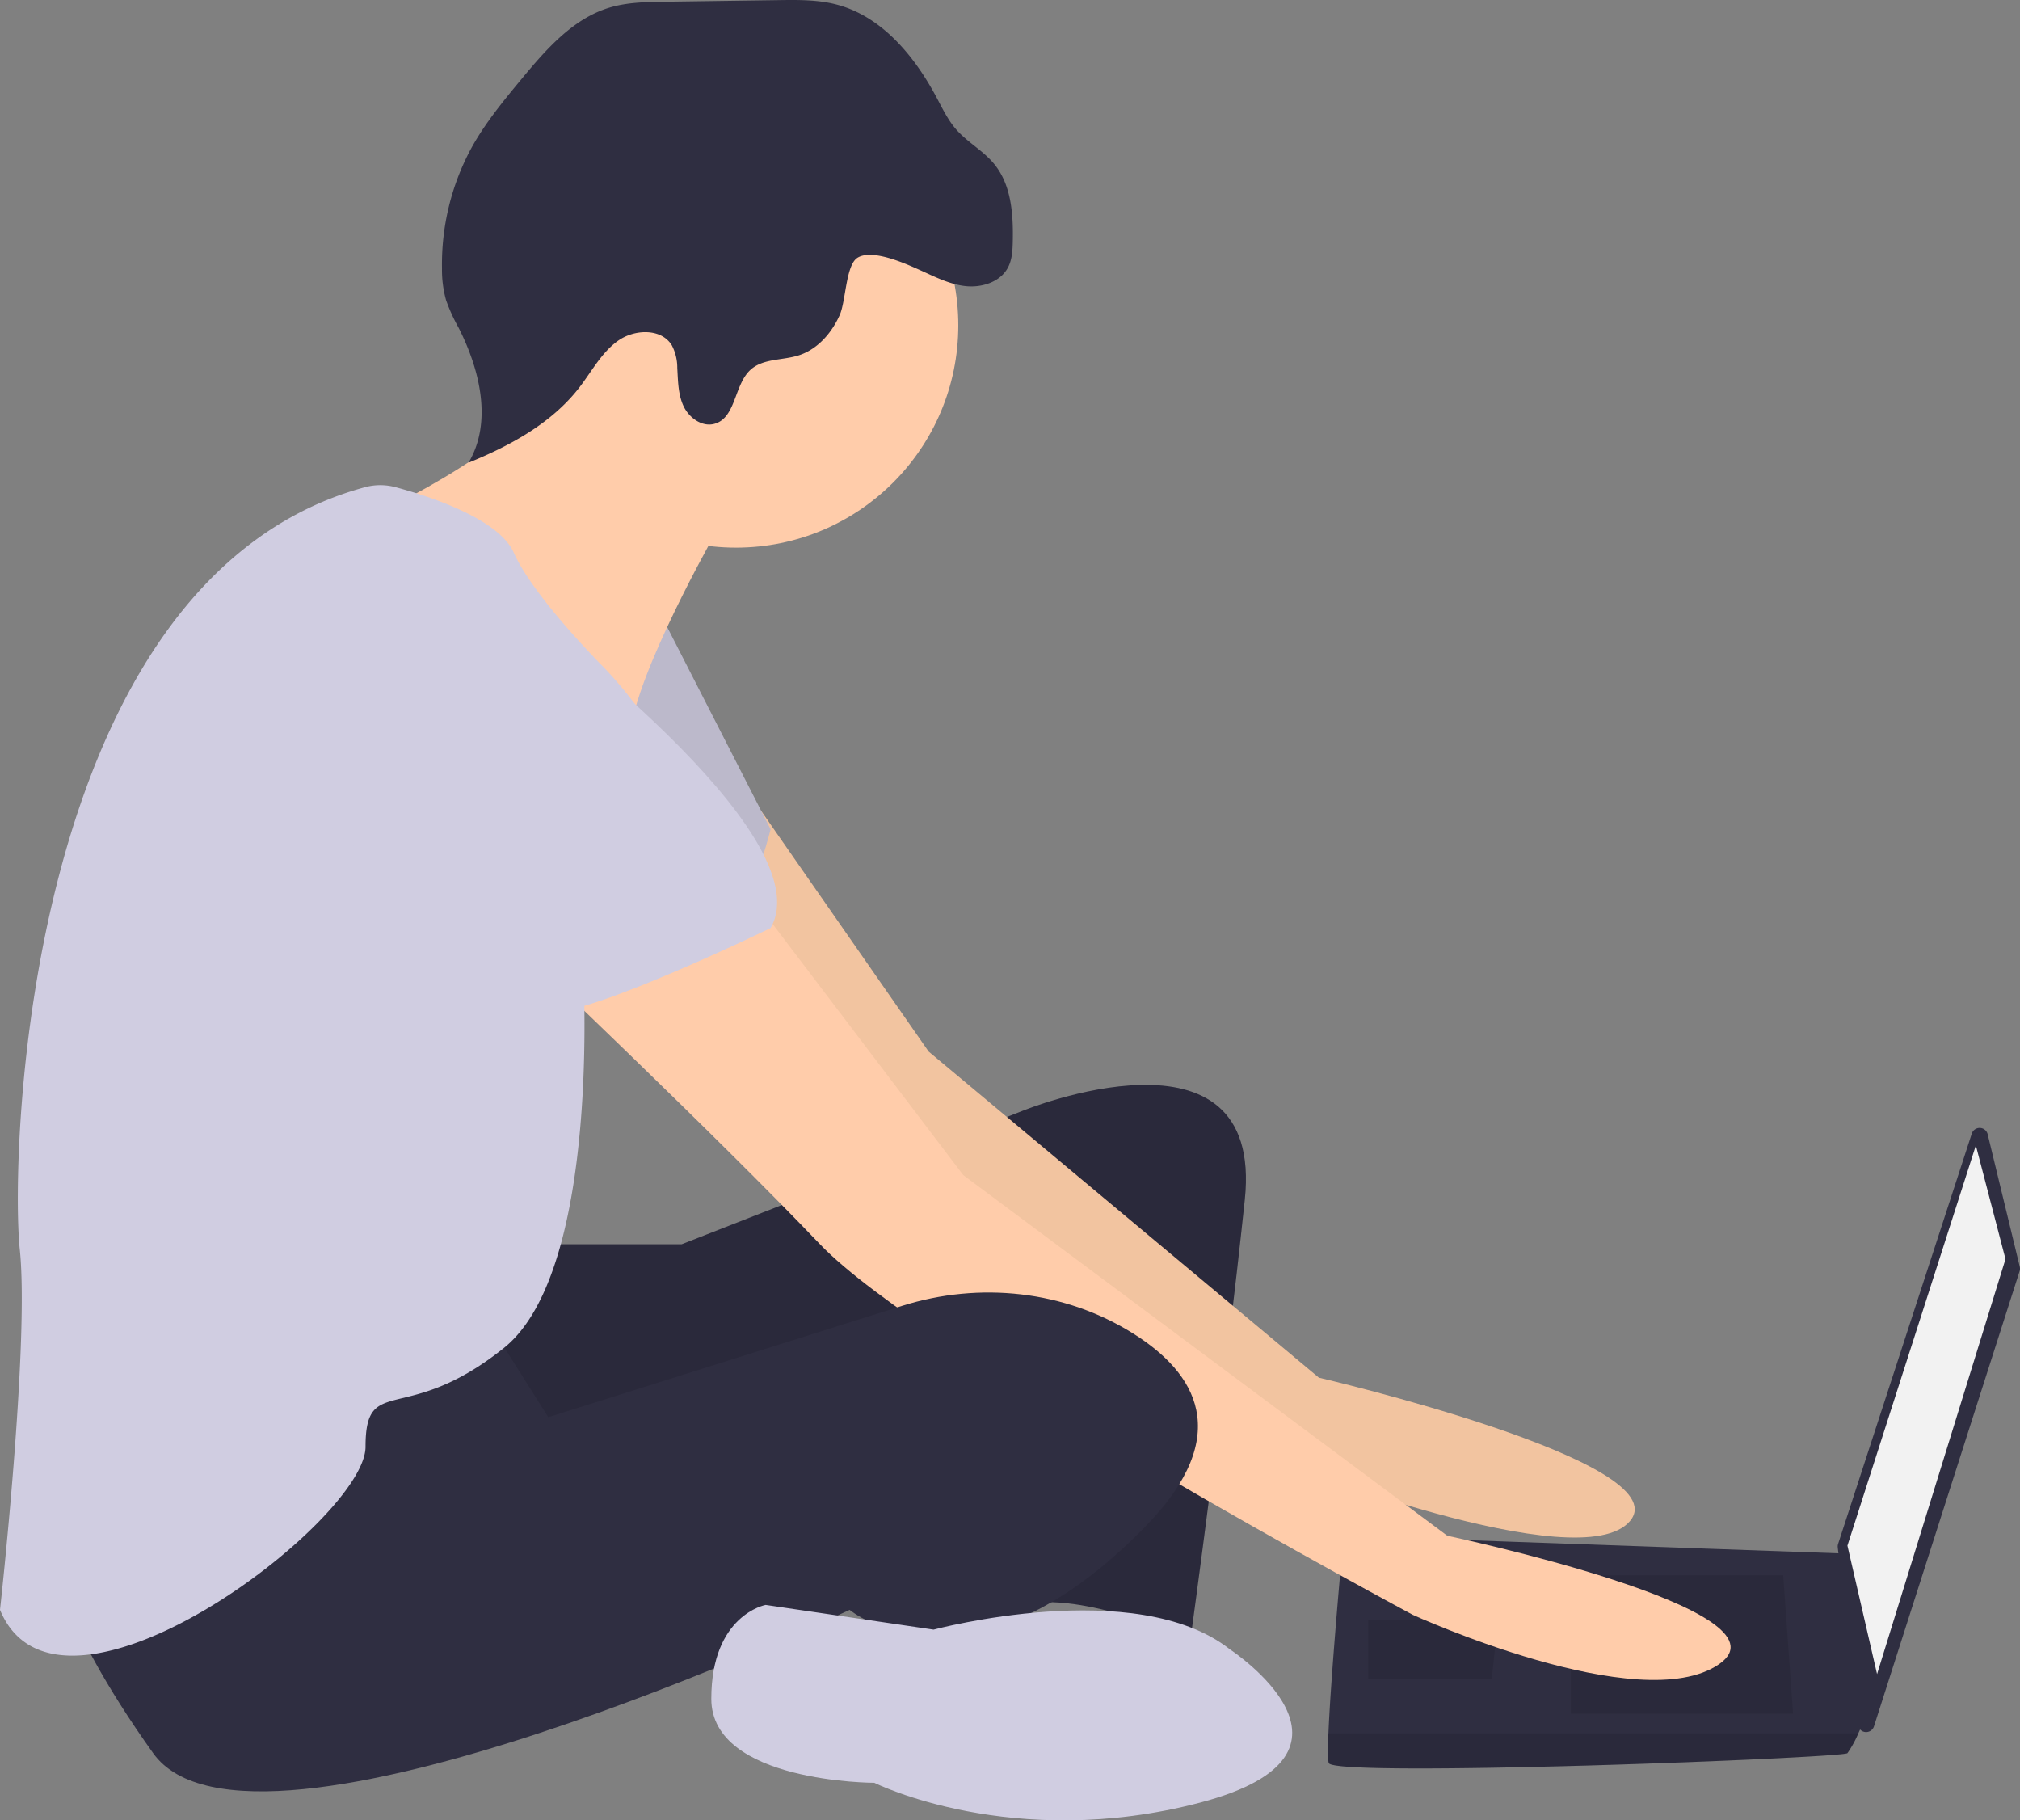 <?xml version="1.0" encoding="UTF-8" standalone="no"?>
<svg
   xmlns:dc="http://purl.org/dc/elements/1.1/"
   xmlns:cc="http://creativecommons.org/ns#"
   xmlns:rdf="http://www.w3.org/1999/02/22-rdf-syntax-ns#"
   xmlns:svg="http://www.w3.org/2000/svg"
   xmlns="http://www.w3.org/2000/svg"
   xmlns:sodipodi="http://sodipodi.sourceforge.net/DTD/sodipodi-0.dtd"
   xmlns:inkscape="http://www.inkscape.org/namespaces/inkscape"
   id="ade8c9af-7e2e-4eda-b5c8-b06129257226"
   data-name="Layer 1"
   width="538.064"
   height="484.781"
   viewBox="0 0 538.064 484.781"
   version="1.1"
   sodipodi:docname="undraw_web_developer_p3e5.svg"
   inkscape:version="1.0.1 (3bc2e813f5, 2020-09-07)">
  <rect x="0" y="0" width="538.064" height="484.781" fill="#808080" stroke="none"/>
  <defs
     id="defs95" />
  <sodipodi:namedview
     pagecolor="#ffffff"
     bordercolor="#666666"
     borderopacity="1"
     objecttolerance="10"
     gridtolerance="10"
     guidetolerance="10"
     inkscape:pageopacity="0"
     inkscape:pageshadow="2"
     inkscape:window-width="2400"
     inkscape:window-height="1271"
     id="namedview93"
     showgrid="false"
     fit-margin-top="0"
     fit-margin-left="0"
     fit-margin-right="0"
     fit-margin-bottom="0"
     inkscape:zoom="1.099006"
     inkscape:cx="538.03186"
     inkscape:cy="107.16685"
     inkscape:window-x="-9"
     inkscape:window-y="-9"
     inkscape:window-maximized="1"
     inkscape:current-layer="ade8c9af-7e2e-4eda-b5c8-b06129257226" />
  <title
     id="title2">web_developer</title>
  <g
     id="g950"
     transform="translate(0,-270.447)">
    <path
       d="m 206.702,674.194 h 36.841 l 90.788,-35.526 c 0,0 64.472,-26.315 59.209,23.684 -5.263,49.999 -14.473,117.103 -14.473,117.103 0,0 -28.947,-13.158 -44.736,-9.21 -15.789,3.947 -5.263,-80.262 -5.263,-80.262 0,0 -128.945,61.841 -140.787,53.946 -11.842,-7.895 -14.473,-63.157 -14.473,-63.157 z"
       transform="translate(-61.968,-72.386)"
       fill="#2f2e41"
       id="path8" />
    <path
       d="m 206.702,674.194 h 36.841 l 90.788,-35.526 c 0,0 64.472,-26.315 59.209,23.684 -5.263,49.999 -14.473,117.103 -14.473,117.103 0,0 -28.947,-13.158 -44.736,-9.21 -15.789,3.947 -5.263,-80.262 -5.263,-80.262 0,0 -128.945,61.841 -140.787,53.946 -11.842,-7.895 -14.473,-63.157 -14.473,-63.157 z"
       transform="translate(-61.968,-72.386)"
       opacity="0.1"
       id="path10" />
    <path
       d="M 264.746,558.82 309.332,622.88 413.277,709.72 c 0,0 96.051,22.368 82.893,38.157 -13.158,15.789 -93.419,-15.789 -93.419,-15.789 0,0 -119.735,-86.84 -123.682,-93.419 C 275.122,632.09 231.702,570.249 231.702,570.249 Z"
       transform="translate(-61.968,-72.386)"
       fill="#a0616a"
       id="path12"
       style="fill:#f2c4a0;fill-opacity:1" />
    <path
       d="m 238.281,507.092 28.947,56.578 c 0,0 -6.579,27.631 -17.105,30.263 -10.526,2.632 -55.262,-34.21 -55.262,-34.21 z"
       transform="translate(-61.968,-72.386)"
       fill="#d0cde1"
       id="path16" />
    <path
       d="m 238.281,507.092 28.947,56.578 c 0,0 -6.579,27.631 -17.105,30.263 -10.526,2.632 -55.262,-34.21 -55.262,-34.21 z"
       transform="translate(-61.968,-72.386)"
       opacity="0.1"
       id="path18" />
    <path
       d="M 591.419,644.9 599.97,680.172 a 2.203,2.203 0 0 1 -0.043,1.19 l -38.788,121.211 a 2.203,2.203 0 0 1 -4.287,-0.423 l -5.366,-47.219 a 2.203,2.203 0 0 1 0.094,-0.931 L 587.184,644.737 a 2.203,2.203 0 0 1 4.236,0.163 z"
       transform="translate(-61.968,-72.386)"
       fill="#2f2e41"
       id="path20" />
    <polygon
       points="499.99,716.28 492.096,682.07 526.306,575.493 534.2,605.756 "
       fill="#f2f2f2"
       id="polygon22" />
    <path
       d="m 415.909,812.35 c 1.316,3.947 136.839,-1.316 138.155,-2.632 a 28.561,28.561 0 0 0 2.895,-5.263 c 1.237,-2.632 2.368,-5.263 2.368,-5.263 L 554.064,756.588 419.856,751.824 c 0,0 -3.355,36.105 -4.039,52.631 -0.171,4.171 -0.171,7.105 0.092,7.895 z"
       transform="translate(-61.968,-72.386)"
       fill="#2f2e41"
       id="path24" />
    <polygon
       points="418.413,726.806 418.413,689.965 474.991,689.965 477.622,726.806 "
       opacity="0.1"
       id="polygon26" />
    <polygon
       points="397.361,717.596 364.467,717.596 364.467,701.806 398.677,701.806 399.03,701.736 "
       opacity="0.1"
       id="polygon28" />
    <path
       d="m 415.909,812.35 c 1.316,3.947 136.839,-1.316 138.155,-2.632 a 28.561,28.561 0 0 0 2.895,-5.263 H 415.817 c -0.171,4.171 -0.171,7.105 0.092,7.895 z"
       transform="translate(-61.968,-72.386)"
       opacity="0.1"
       id="path30" />
    <circle
       cx="196.049"
       cy="357.076"
       r="59.209"
       fill="#a0616a"
       id="circle32"
       style="fill:#ffccaa;fill-opacity:1" />
    <path
       d="m 254.07,482.093 c 0,0 -19.736,34.21 -23.684,52.631 -3.947,18.421 -59.209,-36.841 -59.209,-36.841 l -7.237,-19.079 c 0,0 51.973,-24.342 48.025,-44.078 -3.947,-19.736 42.104,47.368 42.104,47.368 z"
       transform="translate(-61.968,-72.386)"
       fill="#a0616a"
       id="path34"
       style="fill:#ffccaa" />
    <path
       d="m 264.596,584.722 53.946,71.051 128.945,96.051 c 0,0 93.419,19.736 72.367,34.21 -21.052,14.473 -81.577,-13.158 -81.577,-13.158 0,0 -130.261,-69.736 -157.892,-98.682 -27.631,-28.947 -78.946,-77.63 -78.946,-77.63 z"
       transform="translate(-61.968,-72.386)"
       fill="#a0616a"
       id="path36"
       style="fill:#ffccaa" />
    <path
       d="m 192.229,695.247 15.789,25 94.231,-29.646 c 20.676,-6.505 43.348,-4.111 61.687,7.442 16.447,10.362 26.973,26.809 3.289,51.15 -47.368,48.683 -78.946,22.368 -78.946,22.368 0,0 -159.208,74.999 -185.523,38.157 -26.315,-36.841 -27.631,-55.262 -27.631,-55.262 0,0 101.314,-63.157 117.103,-59.209 z"
       transform="translate(-61.968,-72.386)"
       fill="#2f2e41"
       id="path38" />
    <path
       d="m 389.593,782.087 c 0,0 42.104,27.631 -7.895,40.789 -49.999,13.158 -86.84,-5.263 -86.84,-5.263 0,0 -43.42,0 -43.42,-22.368 0,-22.368 14.473,-25 14.473,-25 l 44.736,6.579 c 0,0 53.946,-14.473 78.946,5.263 z"
       transform="translate(-61.968,-72.386)"
       fill="#d0cde1"
       id="path40" />
    <path
       d="m 306.589,414.568 c 4.03,1.797 8.026,3.923 12.408,4.444 4.381,0.521 9.371,-1.008 11.444,-4.903 1.12,-2.104 1.248,-4.578 1.3,-6.961 0.158,-7.225 -0.364,-15.036 -4.943,-20.627 -2.914,-3.559 -7.167,-5.802 -10.184,-9.274 -2.161,-2.488 -3.599,-5.503 -5.148,-8.411 -5.866,-11.017 -14.551,-21.606 -26.622,-24.782 -5.04,-1.326 -10.328,-1.262 -15.539,-1.188 l -30.397,0.429 c -4.919,0.069 -9.914,0.15 -14.623,1.574 -9.784,2.958 -16.908,11.186 -23.432,19.054 -4.881,5.887 -9.775,11.834 -13.439,18.547 a 65.079,65.079 0 0 0 -7.714,31.887 29.833,29.833 0 0 0 1.093,8.437 46.822,46.822 0 0 0 3.316,7.284 c 5.7,11.197 9.085,25.182 2.665,35.983 11.152,-4.555 22.186,-10.528 29.542,-20.068 3.291,-4.267 5.872,-9.263 10.258,-12.395 4.386,-3.132 11.532,-3.403 14.346,1.193 a 12.857,12.857 0 0 1 1.451,6.022 c 0.206,3.45 0.2,7.033 1.663,10.164 1.463,3.131 4.947,5.658 8.273,4.721 5.729,-1.614 5.18,-10.406 9.593,-14.4 3.351,-3.033 8.521,-2.453 12.826,-3.83 5.016,-1.604 8.779,-5.95 10.924,-10.759 1.63,-3.656 1.606,-13.223 4.691,-15.203 3.868,-2.483 12.664,1.464 16.25,3.063 z"
       transform="translate(-61.968,-72.386)"
       fill="#2f2e41"
       id="path42" />
    <path
       d="m 159.24,472.562 a 15.616,15.616 0 0 1 8.128,0.021 c 8.446,2.268 27.38,8.27 31.44,17.405 5.263,11.842 23.684,30.263 23.684,30.263 0,0 25,25 19.736,42.104 -5.263,17.105 -25,36.841 -25,36.841 0,0 5.263,81.577 -21.052,102.63 -26.315,21.052 -36.841,6.579 -36.841,26.315 0,19.736 -81.577,81.577 -97.367,43.42 0,0 7.895,-71.051 5.263,-96.051 -2.594,-24.639 1.203,-178.365 92.008,-202.948 z"
       transform="translate(-61.968,-72.386)"
       fill="#d0cde1"
       id="path44" />
    <path
       d="m 201.439,505.777 c 0,0 80.262,59.209 65.788,84.209 0,0 -48.683,23.684 -59.209,22.368 -10.526,-1.316 -51.315,-47.368 -61.841,-51.315 -10.526,-3.947 -15.789,-74.999 55.262,-55.262 z"
       transform="translate(-61.968,-72.386)"
       fill="#d0cde1"
       id="path46" />
  </g>
</svg>
